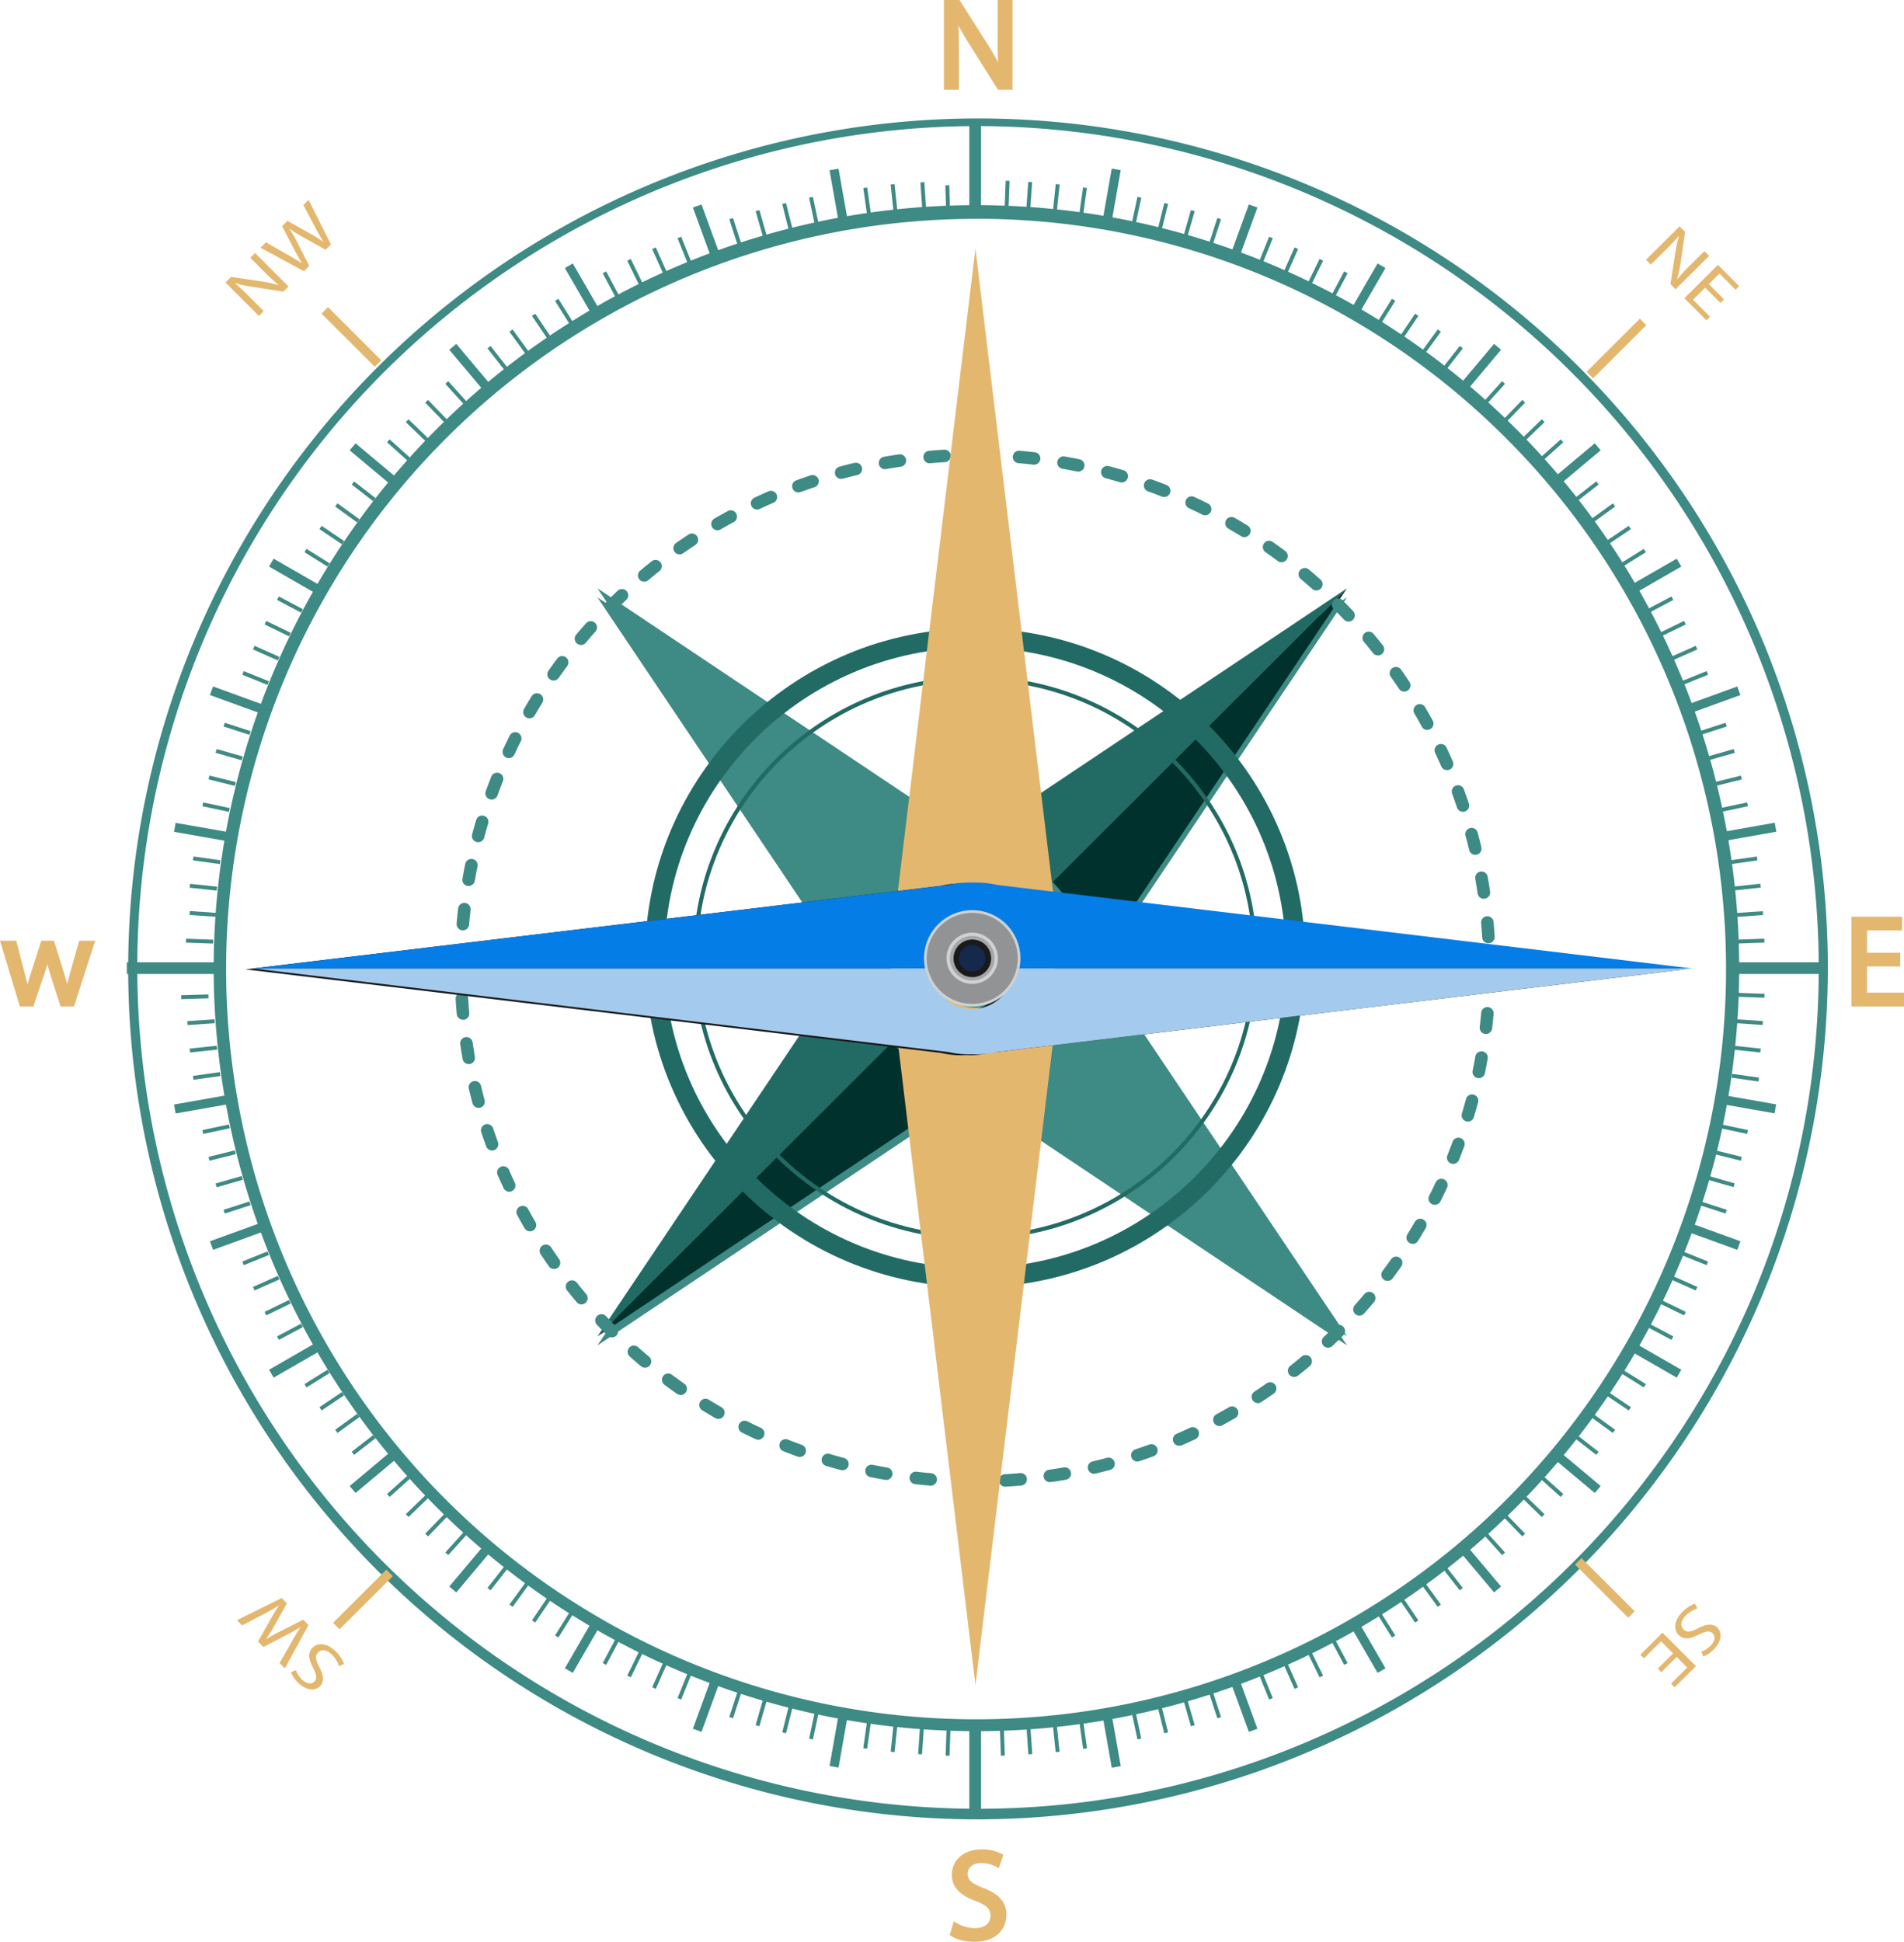 <svg xmlns="http://www.w3.org/2000/svg" viewBox="0 0 833.74 850">
  <g data-name="Layer 2">
    <path fill="#3e8a84" d="m479.86 425.21 109.97-163.73-164.11 109.71-164.11-109.71 109.97 163.73-109.97 163.72 164.11-109.71 164.11 109.71-109.97-163.72z"/>
    <path fill="#3e8a84" d="m393.3 453.59 196.53 131.38-328.22-327.45L393.3 453.59zM261.61 257.52l328.22 327.45L458.14 388.9 261.61 257.52z"/>
    <path fill="#226b65" d="M393.3 388.9 261.61 584.97l328.22-327.45L393.3 388.9z"/>
    <path fill="#00312d" d="M589.83 257.52 261.61 584.97l196.53-131.38 131.69-196.07z"/>
    <path d="M475.51 421.25a49.79 49.79 0 1 1-49.79-49.67 49.72 49.72 0 0 1 49.79 49.67Z" fill="#3e8a84"/>
    <path d="M427 542.51c-68.1 0-123.51-55.28-123.51-123.23S358.91 296.05 427 296.05s123.52 55.28 123.52 123.23S495.12 542.51 427 542.51Zm0-244.66c-67.11 0-121.72 54.47-121.72 121.43S359.9 540.72 427 540.72s121.72-54.48 121.72-121.44S494.13 297.85 427 297.85Z" fill="#226b65"/>
    <path d="M427 563.48c-79.7 0-144.54-64.69-144.54-144.2s64.85-144.2 144.54-144.2 144.54 64.69 144.54 144.2-64.83 144.2-144.54 144.2Zm0-280c-75 0-136.09 60.91-136.09 135.77S352 555.05 427 555.05s136.1-60.9 136.1-135.77S502.05 283.51 427 283.51Z" fill="#226b65"/>
    <path d="M427 757.8a334 334 0 1 1 236.74-570.18A334 334 0 0 1 427 757.8Zm0-662a328.4 328.4 0 1 0 232.5 96.05A327 327 0 0 0 427 95.78Z" fill="#3e8a84"/>
    <path fill="#3e8a84" d="M424.45 53.19h5.13v39.6h-5.13zM424.45 754.8h5.13v39.6h-5.13zM363.248 74.53l3.94-.695 4.18 23.663-3.939.696zM482.65 750.13l3.938-.697 4.181 23.664-3.939.696z"/>
    <path fill="#3e8a84" d="m311.66 113.43-8.24-22.57 3.76-1.37 8.24 22.58-3.76 1.36zM546.85 758.1l-8.24-22.57 3.76-1.37 8.24 22.58-3.76 1.36zM259.39 138.13l-12.04-20.8 3.46-2 12.04 20.81-3.46 1.99zM603.22 732.26l-12.04-20.8 3.46-2 12.04 20.81-3.46 1.99zM212.22 171.51l-15.48-18.4 3.06-2.57 15.48 18.41-3.06 2.56zM654.23 697.05l-15.48-18.4 3.07-2.57 15.47 18.41-3.06 2.56z"/>
    <path fill="#3e8a84" d="m171.57 212.56-18.45-15.44 2.57-3.06 18.45 15.44-2.57 3.06z"/>
    <path fill="#3e8a84" d="m698.34 653.54-18.45-15.45 2.57-3.05 18.45 15.44-2.57 3.06z"/>
    <path fill="#3e8a84" d="m138.68 260.02-20.86-12.01 2-3.46 20.86 12.01-2 3.46z"/>
    <path fill="#3e8a84" d="m734.21 603.04-20.86-12.01 2-3.46 20.86 12.02-2 3.45zM114.56 312.46l-22.64-8.22 1.37-3.75 22.63 8.22-1.36 3.75zM760.74 547.1l-22.63-8.22 1.37-3.75 22.63 8.22-1.37 3.75zM76.214 364.12l.69-3.93 23.717 4.17-.691 3.93zM753.362 483.183l.69-3.93 23.717 4.169-.691 3.93zM55.54 421.23h39.69v5.12H55.54zM758.81 421.23h39.69v5.12h-39.69zM76.218 483.48l23.713-4.19.694 3.93-23.713 4.19zM753.42 364.328l23.714-4.19.694 3.93-23.713 4.19zM93.3 547.1l-1.37-3.75 22.63-8.22 1.36 3.75-22.62 8.22zM739.48 312.46l-1.37-3.75 22.63-8.22 1.37 3.75-22.63 8.22zM119.83 603.04l-2-3.46 20.85-12.01 2 3.46-20.85 12.01zM715.35 260.02l-2-3.46 20.86-12.01 2 3.45-20.86 12.02zM155.69 653.53l-2.57-3.05 18.45-15.45 2.57 3.06-18.45 15.44zM682.47 212.55l-2.58-3.05 18.45-15.45 2.57 3.06-18.44 15.44zM199.8 697.05l-3.06-2.57 15.48-18.4 3.06 2.56-15.48 18.41z"/>
    <path fill="#3e8a84" d="m641.82 171.51-3.07-2.57 15.48-18.4 3.07 2.56-15.48 18.41zM250.82 732.26l-3.47-2 12.04-20.81 3.47 2-12.04 20.81z"/>
    <path fill="#3e8a84" d="m594.64 138.13-3.46-2 12.04-20.8 3.46 1.99-12.04 20.81zM307.18 758.1l-3.76-1.37 8.24-22.58 3.76 1.37-8.24 22.58zM542.37 113.43l-3.75-1.37 8.23-22.57 3.76 1.36-8.24 22.58zM363.253 773.047l4.16-23.667 3.94.692-4.16 23.668zM482.65 97.458l4.16-23.667 3.94.693-4.16 23.667zM413.961 81.141l1.71-.051.356 11.87-1.71.051zM437.87 756.681l1.71-.06.416 11.863-1.71.06zM403.036 79.858l1.71-.12.831 11.87-1.71.12zM449.49 756.11l1.706-.12.83 11.841-1.706.12zM390.011 80.787l1.701-.18 1.243 11.805-1.7.18zM461.036 755.171l1.7-.179 1.243 11.805-1.7.179zM378.038 82.316l1.694-.238 1.654 11.754-1.694.238zM472.64 753.764l1.693-.238 1.657 11.764-1.693.238zM356.76 98.16l-2.47-11.62 1.67-.35 2.47 11.61-1.67.36zM495.599 749.773l1.672-.356 2.474 11.61-1.672.356zM345.41 100.8l-2.88-11.52 1.66-.41 2.88 11.52-1.66.41zM509.83 758.72l-2.88-11.52 1.67-.41 2.88 11.52-1.67.41zM334.16 103.84l-3.28-11.41 1.65-.47 3.28 11.41-1.65.47zM521.5 755.64l-3.28-11.42 1.64-.47 3.29 11.42-1.65.47zM323.02 107.27l-3.67-11.29 1.63-.53 3.67 11.29-1.63.53zM533.05 752.14l-3.68-11.29 1.63-.53 3.68 11.3-1.63.52zM301.15 115.28l-4.46-11.01 1.59-.64 4.45 11.01-1.58.64zM555.75 743.97l-4.46-11.01 1.59-.64 4.46 11.01-1.59.64zM290.43 119.85 285.59 109l1.57-.69 4.84 10.84-1.57.7zM566.87 739.29l-4.84-10.85 1.57-.69 4.84 10.84-1.57.7zM279.88 124.79l-5.21-10.67 1.53-.75 5.22 10.67-1.54.75zM577.83 734.23l-5.22-10.68 1.53-.75 5.22 10.68-1.53.75zM269.51 130.09l-5.58-10.48 1.51-.8 5.58 10.48-1.51.8zM588.59 728.78 583 718.3l1.52-.8 5.58 10.48-1.51.8zM249.36 141.77l-6.31-10.07 1.45-.91 6.31 10.07-1.45.91zM609.52 716.8l-6.3-10.07 1.45-.91 6.31 10.07-1.46.91zM239.6 148.13l-6.65-9.85 1.42-.95 6.65 9.84-1.42.96zM619.66 710.26l-6.65-9.84 1.42-.95 6.65 9.84-1.42.95zM230.07 154.82l-6.99-9.6 1.38-1.01 7 9.61-1.39 1zM629.57 703.38l-7-9.6 1.38-1.01 7 9.61-1.38 1zM220.78 161.84l-7.32-9.35 1.35-1.05 7.32 9.35-1.35 1.05zM639.22 696.16l-7.32-9.36 1.35-1.05 7.32 9.36-1.35 1.05zM202.97 176.83l-7.96-8.82 1.27-1.15 7.96 8.83-1.27 1.14zM657.75 680.73l-7.96-8.83 1.27-1.14 7.96 8.83-1.27 1.14zM194.47 184.78l-8.27-8.54 1.23-1.18 8.27 8.54-1.23 1.18zM666.6 672.54l-8.27-8.54 1.23-1.19 8.27 8.54-1.23 1.19zM186.25 193.03l-8.56-8.25 1.19-1.23 8.56 8.25-1.19 1.23z"/>
    <path fill="#3e8a84" d="m675.15 664.05-8.56-8.25 1.19-1.23 8.56 8.25-1.19 1.23zM178.32 201.55l-8.84-7.95 1.15-1.26 8.84 7.94-1.15 1.27zM683.4 655.26l-8.84-7.94 1.15-1.28 8.84 7.95-1.15 1.27zM163.39 219.4l-9.38-7.31 1.05-1.35 9.38 7.31-1.05 1.35zM698.97 636.85l-9.38-7.31 1.05-1.34 9.38 7.31-1.05 1.34zM156.4 228.7l-9.63-6.98 1.01-1.38 9.62 6.98-1 1.38zM706.25 627.25l-9.62-6.98 1-1.38 9.63 6.98-1.01 1.38zM149.74 238.24l-9.87-6.64.96-1.41 9.86 6.64-.95 1.41z"/>
    <path fill="#3e8a84" d="m713.2 617.41-9.87-6.64.96-1.42 9.87 6.64-.96 1.42zM143.41 248.01l-10.08-6.29.9-1.45 10.09 6.29-.91 1.45zM719.8 607.33l-10.09-6.3.91-1.44 10.09 6.29-.91 1.45zM131.82 268.17l-10.51-5.57.8-1.51 10.51 5.57-.8 1.51zM731.92 586.5l-10.51-5.57.81-1.51 10.5 5.57-.8 1.51zM126.55 278.55l-10.69-5.21.75-1.53 10.69 5.2-.75 1.54zM737.43 575.79l-10.7-5.21.75-1.53 10.7 5.2-.75 1.54zM121.65 289.1l-10.87-4.84.7-1.56 10.87 4.84-.7 1.56zM742.55 564.89l-10.87-4.83.7-1.56 10.87 4.83-.7 1.56zM117.13 299.81l-11.03-4.45.64-1.58 11.03 4.45-.64 1.58zM747.29 553.82l-11.03-4.45.64-1.59 11.04 4.45-.65 1.59zM109.21 321.68l-11.31-3.67.53-1.63 11.31 3.67-.53 1.63zM755.61 531.21l-11.32-3.67.53-1.62 11.32 3.66-.53 1.63zM105.83 332.8l-11.43-3.27.47-1.64 11.44 3.27-.48 1.64zM747.686 516.378l.47-1.644 11.442 3.274-.47 1.644zM91.306 341.146l.413-1.66 11.548 2.874-.413 1.659zM762.32 508.08l-11.55-2.87.41-1.66 11.55 2.87-.41 1.66zM88.62 352.916l.355-1.672 11.64 2.472-.355 1.673zM765.06 496.35l-11.64-2.47.35-1.67 11.65 2.47-.36 1.67zM84.475 376.606l.238-1.694 11.784 1.652-.237 1.694zM758.226 471.741l.24-1.693 11.78 1.666-.239 1.693zM83.045 388.586l.178-1.7 11.835 1.243-.179 1.7zM758.98 459.467l.179-1.701 11.835 1.244-.179 1.7zM83.011 400.504l.12-1.71 11.9.833-.12 1.71zM759.974 447.858l.118-1.706 11.872.826-.119 1.706zM81.415 412.624l.06-1.71 11.893.418-.06 1.709zM760.714 436.312l.06-1.709 11.892.415-.06 1.71zM79.343 435.647l11.9-.358.051 1.71-11.9.357zM760.664 411.312l11.893-.415.06 1.709-11.893.415zM82.043 447.007l11.87-.83.12 1.706-11.871.83zM760.032 399.678l11.87-.83.12 1.705-11.871.83zM83.067 459l11.834-1.246.18 1.7-11.835 1.246zM758.99 388.092l11.834-1.253.18 1.701-11.834 1.252zM84.485 470.966l11.784-1.66.238 1.693-11.783 1.66zM757.526 376.597l11.784-1.66.238 1.693-11.784 1.66zM88.97 496.35l-.35-1.67 11.64-2.47.35 1.67-11.64 2.47zM753.78 355.38l-.36-1.68 11.64-2.46.36 1.67-11.64 2.47zM91.303 506.425l11.545-2.885.414 1.66-11.545 2.884zM751.18 344.04l-.41-1.66 11.55-2.87.41 1.66-11.55 2.87zM94.87 519.7l-.47-1.64 11.44-3.27.47 1.64-11.44 3.27zM748.2 332.8l-.47-1.64 11.44-3.27.47 1.64-11.44 3.27zM98.43 531.21l-.53-1.63 11.32-3.66.52 1.62-11.31 3.67zM744.82 321.67l-.53-1.62 11.32-3.67.52 1.63-11.31 3.66zM106.74 553.81l-.64-1.58 11.03-4.45.64 1.59-11.03 4.44zM736.9 299.81l-.64-1.59 11.04-4.45.64 1.59-11.04 4.45zM111.48 564.88l-.7-1.55 10.88-4.83.69 1.55-10.87 4.83zM732.38 289.09l-.7-1.56 10.87-4.83.7 1.56-10.87 4.83zM116.61 575.78l-.75-1.53 10.69-5.2.75 1.53-10.69 5.2zM727.48 278.54l-.75-1.53 10.7-5.21.75 1.54-10.7 5.2zM122.12 586.5l-.81-1.51 10.51-5.57.8 1.51-10.5 5.57zM722.22 268.17l-.81-1.51 10.51-5.57.8 1.51-10.5 5.57zM134.23 607.32l-.9-1.45 10.09-6.29.91 1.45-10.1 6.29zM710.62 248l-.91-1.44 10.09-6.3.91 1.45-10.09 6.29zM140.83 617.4l-.95-1.41 9.86-6.64.96 1.42-9.87 6.63zM704.29 238.24l-.96-1.42 9.87-6.64.96 1.42-9.87 6.64zM147.78 627.25l-1.01-1.38 9.63-6.98 1.01 1.38-9.63 6.98zM697.63 228.7l-1-1.38 9.63-6.98 1 1.38-9.63 6.98zM155.07 636.85l-1.06-1.35 9.38-7.31 1.05 1.35-9.37 7.31zM690.64 219.39l-1.05-1.34 9.38-7.31 1.05 1.35-9.38 7.3zM170.63 655.26l-1.15-1.27 8.84-7.95 1.15 1.27-8.84 7.95zM675.71 201.54l-1.15-1.26 8.85-7.95 1.14 1.27-8.84 7.94zM178.88 664.04l-1.19-1.23 8.56-8.24 1.19 1.22-8.56 8.25zM667.78 193.02l-1.19-1.23 8.57-8.25 1.19 1.23-8.57 8.25zM187.44 672.53l-1.24-1.18 8.27-8.54 1.23 1.18-8.26 8.54zM659.56 184.78l-1.23-1.19 8.27-8.54 1.23 1.19-8.27 8.54zM196.28 680.72l-1.27-1.14 7.96-8.82 1.28 1.14-7.97 8.82zM651.06 176.83l-1.27-1.15 7.96-8.82 1.27 1.15-7.96 8.82zM214.81 696.15l-1.35-1.05 7.33-9.35 1.35 1.05-7.33 9.35zM633.25 161.83l-1.35-1.05 7.33-9.35 1.34 1.05-7.32 9.35zM224.47 703.38l-1.39-1.01 7-9.6 1.38 1-6.99 9.61zM623.95 154.82l-1.38-1.01 7-9.6 1.38 1-7 9.61zM234.37 710.26l-1.42-.96 6.65-9.84 1.42.96-6.65 9.84zM614.43 148.12l-1.42-.95 6.65-9.85 1.42.96-6.65 9.84zM244.51 716.79l-1.45-.9 6.3-10.07 1.45.91-6.3 10.06zM604.67 141.76l-1.45-.9 6.3-10.07 1.46.91-6.31 10.06zM265.44 728.78l-1.51-.8 5.58-10.49 1.52.8-5.59 10.49zM584.52 130.09l-1.51-.8 5.58-10.49 1.52.8-5.59 10.49zM276.21 734.22l-1.54-.75 5.22-10.67 1.54.75-5.22 10.67zM574.14 124.79l-1.53-.75 5.22-10.68 1.54.75-5.23 10.68zM287.16 739.28l-1.57-.69 4.85-10.85 1.56.7-4.84 10.84zM563.6 119.84l-1.56-.69 4.84-10.85 1.56.7-4.84 10.84zM298.28 743.96l-1.59-.64 4.46-11.01 1.59.64-4.46 11.01zM552.88 115.27l-1.59-.64 4.46-11 1.59.64-4.46 11zM320.98 752.14l-1.63-.53 3.68-11.29 1.63.53-3.68 11.29zM531 107.26l-1.62-.52 3.67-11.3 1.63.53-3.68 11.29zM332.53 755.63l-1.65-.47 3.29-11.41 1.64.47-3.28 11.41zM519.87 103.84l-1.65-.47 3.28-11.42 1.65.47-3.28 11.42zM344.2 758.72l-1.66-.42 2.87-11.52 1.66.42-2.87 11.52zM508.62 100.8l-1.66-.41 2.88-11.53 1.66.42-2.88 11.52zM354.307 761.078l2.466-11.611 1.673.355-2.466 11.611zM497.27 98.15l-1.68-.35 2.48-11.61 1.68.36-2.48 11.6z"/>
    <path fill="#3e8a84" d="m378.024 765.224 1.65-11.765 1.693.237-1.65 11.765zM472.598 93.811l1.65-11.765 1.693.238-1.65 11.765zM390.022 766.777l1.237-11.805 1.7.178-1.236 11.805zM461.063 92.43l1.237-11.816 1.7.178-1.237 11.815zM402.036 767.828l.824-11.842 1.706.12-.824 11.84zM449.437 91.444l.824-11.842 1.706.119-.824 11.841zM414.08 768.499l.413-11.863 1.709.06-.412 11.862zM439.908 90.994l.474-11.87 1.71.069-.474 11.87z"/>
    <path d="M427 796.4a372.28 372.28 0 1 1 344.14-517.64A372.87 372.87 0 0 1 427 796.4Zm0-741.21a368.29 368.29 0 1 0 340.46 512.09A368.85 368.85 0 0 0 427 55.19Z" fill="#3e8a84"/>
    <path d="M427.16 651.15H427c-2.16 0-4.34 0-6.48-.09a2.73 2.73 0 1 1 .15-5.46c2.09.06 4.22.09 6.33.09h.14a2.73 2.73 0 1 1 0 5.46Zm13.09-.38a2.73 2.73 0 0 1-.16-5.46c2.14-.13 4.31-.28 6.45-.47a2.74 2.74 0 1 1 .48 5.45c-2.19.19-4.42.35-6.61.47Zm-32.71-.45h-.23c-2.2-.19-4.42-.41-6.6-.66a2.73 2.73 0 0 1 .63-5.43c2.12.25 4.29.46 6.43.65a2.73 2.73 0 0 1-.23 5.45Zm52.24-1.53a2.73 2.73 0 0 1-.39-5.44c2.12-.3 4.26-.65 6.38-1a2.73 2.73 0 1 1 1 5.38c-2.17.38-4.37.73-6.54 1Zm-71.71-1a2.56 2.56 0 0 1-.47 0c-2.17-.38-4.36-.79-6.51-1.23a2.73 2.73 0 1 1 1.09-5.35c2.1.42 4.24.83 6.36 1.2a2.73 2.73 0 0 1-.47 5.42Zm91-2.68a2.73 2.73 0 0 1-.63-5.39c2.09-.5 4.2-1 6.27-1.58a2.73 2.73 0 0 1 1.42 5.28c-2.12.56-4.28 1.11-6.43 1.61a2.72 2.72 0 0 1-.63.09Zm-110.18-1.53a2.94 2.94 0 0 1-.71-.09c-2.11-.56-4.25-1.17-6.37-1.8a2.73 2.73 0 1 1 1.56-5.23c2.07.61 4.16 1.2 6.23 1.75a2.73 2.73 0 0 1-.71 5.37ZM498 639.77a2.73 2.73 0 0 1-.86-5.32c2-.68 4.09-1.39 6.11-2.13a2.73 2.73 0 1 1 1.87 5.14c-2.06.75-4.17 1.48-6.26 2.17a2.54 2.54 0 0 1-.86.14Zm-147.8-2a2.81 2.81 0 0 1-.94-.16c-2.08-.76-4.17-1.55-6.21-2.36a2.73 2.73 0 1 1 2-5.08c2 .79 4 1.57 6.06 2.3a2.73 2.73 0 0 1-.93 5.3Zm166.13-4.92a2.73 2.73 0 0 1-1.09-5.24c2-.85 3.95-1.74 5.88-2.64a2.73 2.73 0 1 1 2.32 5c-2 .93-4 1.84-6 2.71a2.83 2.83 0 0 1-1.15.12ZM332 630.21a2.77 2.77 0 0 1-1.15-.25c-2-.93-4-1.9-6-2.89a2.73 2.73 0 1 1 2.46-4.88c1.92 1 3.88 1.91 5.83 2.82a2.72 2.72 0 0 1-1.16 5.2Zm201.95-6a2.73 2.73 0 0 1-1.3-5.13c1.88-1 3.78-2.08 5.63-3.15a2.74 2.74 0 0 1 2.75 4.73c-1.9 1.1-3.85 2.18-5.78 3.22a2.65 2.65 0 0 1-1.33.38Zm-219.39-3.11a2.71 2.71 0 0 1-1.37-.37c-1.91-1.1-3.83-2.24-5.7-3.39a2.73 2.73 0 1 1 2.88-4.65c1.82 1.12 3.7 2.24 5.56 3.31a2.73 2.73 0 0 1-1.37 5.1Zm236.22-6.93a2.73 2.73 0 0 1-1.5-5c1.78-1.17 3.58-2.39 5.34-3.62a2.73 2.73 0 1 1 3.14 4.47c-1.8 1.27-3.64 2.52-5.47 3.72a2.8 2.8 0 0 1-1.54.48ZM298 610.61a2.66 2.66 0 0 1-1.56-.5 209.8 209.8 0 0 1-5.38-3.87 2.74 2.74 0 1 1 3.27-4.39c1.72 1.28 3.49 2.56 5.25 3.79a2.73 2.73 0 0 1-1.58 5Zm268.7-7.86a2.73 2.73 0 0 1-1.7-4.88c1.69-1.33 3.37-2.7 5-4.07a2.73 2.73 0 1 1 3.52 4.18c-1.68 1.41-3.4 2.81-5.13 4.18a2.76 2.76 0 0 1-1.74.59Zm-284.28-4.08a2.73 2.73 0 0 1-1.76-.64c-1.69-1.41-3.38-2.87-5-4.32a2.74 2.74 0 0 1 3.64-4.09c1.61 1.43 3.25 2.85 4.9 4.22a2.73 2.73 0 0 1-1.76 4.83Zm299.13-8.73a2.73 2.73 0 0 1-1.88-4.72c1.56-1.47 3.12-3 4.64-4.5a2.73 2.73 0 0 1 3.87 3.86c-1.56 1.56-3.16 3.11-4.75 4.61a2.74 2.74 0 0 1-1.93.75Zm-313.61-4.51a2.72 2.72 0 0 1-1.94-.8c-1.56-1.55-3.11-3.14-4.62-4.73a2.74 2.74 0 1 1 4-3.76c1.47 1.56 3 3.11 4.51 4.63a2.72 2.72 0 0 1 0 3.86 2.68 2.68 0 0 1-2 .8Zm327.29-9.54a2.74 2.74 0 0 1-2-4.55 197.6 197.6 0 0 0 4.23-4.89 2.74 2.74 0 0 1 4.2 3.52c-1.42 1.68-2.88 3.37-4.34 5a2.72 2.72 0 0 1-2.14.92ZM254.61 571a2.72 2.72 0 0 1-2.09-1c-1.42-1.68-2.83-3.4-4.19-5.12a2.73 2.73 0 1 1 4.29-3.39c1.33 1.67 2.71 3.35 4.09 5a2.74 2.74 0 0 1-2.1 4.49Zm353-10.3a2.73 2.73 0 0 1-2.19-4.37c1.29-1.72 2.56-3.48 3.8-5.23a2.74 2.74 0 0 1 4.48 3.14c-1.26 1.79-2.57 3.6-3.89 5.36a2.74 2.74 0 0 1-2.21 1.1Zm-365-5.22a2.74 2.74 0 0 1-2.25-1.16c-1.26-1.8-2.51-3.63-3.72-5.46a2.74 2.74 0 0 1 4.57-3c1.18 1.78 2.4 3.58 3.63 5.33a2.73 2.73 0 0 1-.66 3.81 2.77 2.77 0 0 1-1.53.48Zm376-11a2.78 2.78 0 0 1-1.44-.41 2.72 2.72 0 0 1-.89-3.76c1.13-1.83 2.25-3.69 3.33-5.55a2.74 2.74 0 0 1 4.74 2.74c-1.11 1.9-2.25 3.81-3.41 5.68a2.74 2.74 0 0 1-2.28 1.31ZM232.08 539a2.73 2.73 0 0 1-2.37-1.36c-1.1-1.9-2.19-3.83-3.23-5.76a2.73 2.73 0 0 1 4.81-2.6c1 1.88 2.08 3.77 3.16 5.62a2.74 2.74 0 0 1-2.37 4.1Zm396.18-11.62a2.69 2.69 0 0 1-1.23-.3 2.72 2.72 0 0 1-1.22-3.66c1-1.91 1.92-3.87 2.83-5.82a2.74 2.74 0 0 1 5 2.31c-.93 2-1.91 4-2.9 6a2.72 2.72 0 0 1-2.48 1.46ZM223 521.66a2.72 2.72 0 0 1-2.48-1.58c-.93-2-1.85-4-2.72-6a2.74 2.74 0 0 1 5-2.17c.85 2 1.74 3.94 2.65 5.87a2.73 2.73 0 0 1-1.32 3.63 2.68 2.68 0 0 1-1.13.25Zm413.32-12.19a2.75 2.75 0 0 1-1-.2 2.72 2.72 0 0 1-1.53-3.55c.79-2 1.57-4 2.3-6a2.74 2.74 0 0 1 5.15 1.86c-.75 2.07-1.55 4.16-2.36 6.2a2.76 2.76 0 0 1-2.56 1.69Zm-420.85-5.86a2.75 2.75 0 0 1-2.57-1.8c-.75-2.06-1.49-4.16-2.18-6.24a2.74 2.74 0 0 1 5.2-1.72c.67 2 1.39 4.07 2.13 6.09a2.74 2.74 0 0 1-1.64 3.5 2.56 2.56 0 0 1-.94.17Zm427.3-12.67a3 3 0 0 1-.78-.11 2.74 2.74 0 0 1-1.84-3.4c.61-2.05 1.2-4.14 1.76-6.21a2.74 2.74 0 1 1 5.29 1.41c-.57 2.12-1.18 4.27-1.8 6.36a2.74 2.74 0 0 1-2.63 1.95Zm-433.22-6a2.73 2.73 0 0 1-2.64-2c-.57-2.12-1.12-4.28-1.63-6.41a2.74 2.74 0 0 1 5.33-1.27c.5 2.09 1 4.19 1.59 6.26a2.74 2.74 0 0 1-1.94 3.35 2.88 2.88 0 0 1-.71.06Zm438-13a3.53 3.53 0 0 1-.56-.05 2.74 2.74 0 0 1-2.13-3.23c.43-2.1.84-4.23 1.21-6.34a2.74 2.74 0 0 1 5.39.94c-.38 2.17-.79 4.35-1.24 6.5a2.72 2.72 0 0 1-2.65 2.18Zm-442.28-6.13a2.75 2.75 0 0 1-2.69-2.26c-.38-2.15-.73-4.35-1.06-6.53a2.74 2.74 0 0 1 5.42-.79c.32 2.13.66 4.27 1 6.37a2.72 2.72 0 0 1-2.22 3.16 2.61 2.61 0 0 1-.43.05Zm445.4-13.21h-.32a2.73 2.73 0 0 1-2.4-3c.24-2.12.46-4.28.65-6.42a2.74 2.74 0 0 1 5.45.47c-.19 2.19-.41 4.4-.66 6.58a2.75 2.75 0 0 1-2.72 2.37Zm-447.94-6.22a2.73 2.73 0 0 1-2.72-2.49c-.19-2.18-.36-4.4-.49-6.59a2.74 2.74 0 0 1 5.48-.3c.13 2.14.29 4.3.47 6.43a2.72 2.72 0 0 1-2.49 3Zm449.34-13.32H652a2.73 2.73 0 0 1-2.65-2.81c.06-2.14.09-4.31.09-6.45v-.55a2.74 2.74 0 0 1 5.47 0v.56c0 2.2 0 4.42-.09 6.62a2.73 2.73 0 0 1-2.75 2.63Zm-450.2-6.25a2.74 2.74 0 0 1-2.74-2.73v-.27c0-2.11 0-4.23.09-6.34a2.74 2.74 0 0 1 5.47.15c-.06 2.05-.08 4.13-.08 6.18v.28a2.74 2.74 0 0 1-2.74 2.73Zm449.89-13.9a2.73 2.73 0 0 1-2.73-2.57c-.13-2.14-.29-4.31-.48-6.43a2.74 2.74 0 0 1 5.45-.49c.2 2.18.36 4.4.49 6.6a2.74 2.74 0 0 1-2.57 2.89Zm-449.07-5.67h-.24a2.74 2.74 0 0 1-2.49-3c.18-2.18.4-4.39.65-6.57a2.74 2.74 0 0 1 5.45.62c-.25 2.13-.46 4.29-.65 6.42a2.73 2.73 0 0 1-2.72 2.53Zm447.05-13.81a2.74 2.74 0 0 1-2.71-2.34c-.31-2.11-.66-4.26-1-6.36a2.74 2.74 0 0 1 5.39-1c.39 2.16.75 4.35 1.07 6.53a2.73 2.73 0 0 1-2.31 3.1Zm-444.54-5.62a2.56 2.56 0 0 1-.47 0 2.73 2.73 0 0 1-2.23-3.16c.38-2.16.79-4.34 1.23-6.5a2.74 2.74 0 0 1 5.37 1.09c-.43 2.11-.84 4.24-1.2 6.35a2.74 2.74 0 0 1-2.7 2.22ZM646 374.19a2.73 2.73 0 0 1-2.66-2.1c-.5-2.07-1-4.17-1.59-6.25a2.73 2.73 0 1 1 5.28-1.42c.58 2.12 1.13 4.28 1.63 6.41a2.72 2.72 0 0 1-2 3.29 2.85 2.85 0 0 1-.66.07Zm-436.61-5.52a2.94 2.94 0 0 1-.71-.09 2.73 2.73 0 0 1-1.94-3.34c.56-2.12 1.17-4.26 1.8-6.37a2.74 2.74 0 0 1 5.25 1.56c-.62 2.06-1.21 4.15-1.76 6.21a2.72 2.72 0 0 1-2.62 2.03Zm431.22-13.32a2.73 2.73 0 0 1-2.6-1.86c-.68-2-1.4-4.08-2.14-6.09a2.74 2.74 0 0 1 5.15-1.88c.75 2.06 1.49 4.16 2.19 6.24a2.72 2.72 0 0 1-1.73 3.45 2.64 2.64 0 0 1-.85.14ZM215.28 350a2.76 2.76 0 0 1-.93-.16 2.73 2.73 0 0 1-1.64-3.5c.75-2.07 1.54-4.15 2.35-6.2a2.74 2.74 0 1 1 5.09 2c-.79 2-1.56 4-2.3 6.05a2.73 2.73 0 0 1-2.57 1.81Zm418.33-12.9a2.72 2.72 0 0 1-2.51-1.64c-.86-2-1.75-3.93-2.66-5.86a2.74 2.74 0 1 1 5-2.32c.93 2 1.84 4 2.72 6a2.73 2.73 0 0 1-1.42 3.6 2.83 2.83 0 0 1-1.13.2Zm-410.82-5.24a2.75 2.75 0 0 1-2.48-3.89c.94-2 1.91-4 2.89-6a2.74 2.74 0 0 1 4.9 2.45c-1 1.9-1.91 3.86-2.82 5.82a2.76 2.76 0 0 1-2.49 1.6ZM625 319.51a2.75 2.75 0 0 1-2.41-1.43c-1-1.88-2.09-3.77-3.16-5.61a2.74 2.74 0 1 1 4.73-2.75c1.1 1.89 2.19 3.83 3.24 5.75a2.73 2.73 0 0 1-2.4 4Zm-393.16-5.08a2.74 2.74 0 0 1-2.36-4.1c1.1-1.91 2.24-3.82 3.4-5.69a2.74 2.74 0 0 1 4.66 2.87c-1.13 1.82-2.24 3.69-3.32 5.55a2.74 2.74 0 0 1-2.36 1.37Zm383.06-11.69a2.74 2.74 0 0 1-2.29-1.23c-1.18-1.78-2.41-3.58-3.64-5.32a2.74 2.74 0 0 1 4.48-3.15c1.26 1.79 2.52 3.63 3.73 5.46a2.74 2.74 0 0 1-2.28 4.24Zm-372.5-4.85a2.66 2.66 0 0 1-1.56-.5 2.73 2.73 0 0 1-.68-3.8c1.26-1.79 2.57-3.6 3.88-5.37a2.74 2.74 0 0 1 4.4 3.26c-1.29 1.73-2.56 3.49-3.79 5.24a2.73 2.73 0 0 1-2.23 1.17Zm361-11a2.76 2.76 0 0 1-2.15-1c-1.33-1.67-2.7-3.35-4.09-5a2.74 2.74 0 0 1 4.19-3.52c1.42 1.68 2.83 3.4 4.19 5.11a2.74 2.74 0 0 1-2.14 4.44Zm-349-4.57a2.74 2.74 0 0 1-2.1-4.49c1.42-1.68 2.88-3.37 4.33-5a2.73 2.73 0 0 1 4.1 3.62 217.8 217.8 0 0 0-4.23 4.89 2.72 2.72 0 0 1-2.12.99Zm336.14-10.22a2.73 2.73 0 0 1-2-.86c-1.48-1.56-3-3.11-4.51-4.62a2.73 2.73 0 1 1 3.86-3.87c1.56 1.55 3.11 3.14 4.63 4.74a2.74 2.74 0 0 1-2 4.61Zm-322.88-4.24a2.74 2.74 0 0 1-1.94-4.66c1.55-1.55 3.15-3.1 4.75-4.61a2.73 2.73 0 1 1 3.76 4c-1.56 1.47-3.12 3-4.63 4.5a2.77 2.77 0 0 1-1.96.78Zm308.77-9.39a2.74 2.74 0 0 1-1.82-.69c-1.61-1.43-3.25-2.84-4.9-4.22a2.74 2.74 0 1 1 3.52-4.19c1.68 1.41 3.37 2.86 5 4.32a2.73 2.73 0 0 1-1.82 4.78Zm-294.33-3.85a2.73 2.73 0 0 1-1.77-4.82c1.68-1.41 3.4-2.82 5.13-4.19a2.74 2.74 0 0 1 3.41 4.28c-1.69 1.34-3.37 2.71-5 4.09a2.73 2.73 0 0 1-1.77.64Zm279.06-8.51a2.76 2.76 0 0 1-1.63-.53 218.16 218.16 0 0 0-5.25-3.78 2.74 2.74 0 1 1 3.14-4.48c1.8 1.26 3.62 2.56 5.38 3.87a2.73 2.73 0 0 1-1.64 4.92Zm-263.51-3.44a2.73 2.73 0 0 1-1.58-5c1.8-1.26 3.64-2.51 5.47-3.72a2.73 2.73 0 0 1 3 4.56c-1.79 1.18-3.59 2.4-5.34 3.63a2.71 2.71 0 0 1-1.55.53Zm247.24-7.55a2.68 2.68 0 0 1-1.43-.41c-1.84-1.13-3.71-2.24-5.57-3.31a2.73 2.73 0 1 1 2.74-4.73 208.3 208.3 0 0 1 5.7 3.39 2.73 2.73 0 0 1 .9 3.76 2.77 2.77 0 0 1-2.34 1.3Zm-230.72-3a2.74 2.74 0 0 1-1.38-5.1c1.9-1.1 3.84-2.18 5.77-3.23a2.74 2.74 0 1 1 2.61 4.81c-1.88 1-3.77 2.07-5.63 3.15a2.71 2.71 0 0 1-1.37.37Zm213.54-6.55a2.67 2.67 0 0 1-1.22-.29c-1.92-1-3.89-1.9-5.84-2.81a2.73 2.73 0 1 1 2.31-4.95c2 .92 4 1.89 6 2.88a2.73 2.73 0 0 1-1.23 5.17Zm-196.17-2.52a2.73 2.73 0 0 1-1.16-5.21c2-.93 4-1.84 6-2.71a2.73 2.73 0 1 1 2.18 5c-2 .85-3.94 1.74-5.88 2.65a2.83 2.83 0 0 1-1.14.27Zm178.22-5.49a2.74 2.74 0 0 1-1-.19c-2-.79-4-1.56-6.07-2.29a2.73 2.73 0 1 1 1.87-5.14c2.07.75 4.17 1.54 6.22 2.35a2.73 2.73 0 0 1-1 5.27Zm-160.14-2a2.73 2.73 0 0 1-.94-5.3c2.06-.75 4.17-1.48 6.26-2.18a2.73 2.73 0 1 1 1.73 5.18c-2 .68-4.09 1.4-6.1 2.13a2.65 2.65 0 0 1-.95.14Zm141.56-4.37a3 3 0 0 1-.78-.11c-2.06-.61-4.15-1.2-6.23-1.75a2.73 2.73 0 1 1 1.41-5.28c2.12.56 4.27 1.17 6.38 1.79a2.73 2.73 0 0 1-.78 5.35Zm-122.84-1.55a2.73 2.73 0 0 1-.71-5.37c2.13-.57 4.29-1.12 6.43-1.62a2.73 2.73 0 1 1 1.26 5.31c-2.08.5-4.19 1-6.26 1.59a3 3 0 0 1-.72.06Zm103.79-3.19a2.57 2.57 0 0 1-.55-.06c-2.1-.42-4.24-.83-6.36-1.19a2.73 2.73 0 1 1 .94-5.38c2.16.37 4.36.78 6.51 1.22a2.73 2.73 0 0 1-.54 5.41Zm-84.62-1.06a2.74 2.74 0 0 1-.48-5.43c2.16-.38 4.36-.73 6.55-1.05a2.73 2.73 0 1 1 .79 5.4c-2.13.31-4.28.66-6.38 1a2.61 2.61 0 0 1-.48.05Zm65.22-2h-.31c-2.14-.24-4.3-.46-6.44-.64a2.73 2.73 0 1 1 .47-5.44c2.18.18 4.4.4 6.59.65a2.73 2.73 0 0 1-.31 5.45Zm-45.73-.6a2.74 2.74 0 0 1-.23-5.46c2.19-.19 4.41-.35 6.61-.48a2.73 2.73 0 1 1 .32 5.45c-2.14.13-4.31.29-6.45.48Zm26.17-.8h-.07c-2-.06-4-.08-6.05-.08h-.42a2.74 2.74 0 1 1 0-5.47h.37c2 0 4.13 0 6.19.09a2.73 2.73 0 0 1-.08 5.46Z" fill="#3e8a84"/>
    <path d="M831.08 422.08h-14.53v13.44h16.19v4h-21v-37.25h20.18v4h-15.37v11.78h14.53Z" fill="#E4B76F"/>
    <path d="M833.74 440.55h-23v-39.27h22.18v6h-15.37v9.78h14.53v6h-14.53v11.45h16.19Zm-21-2h19v-2.05h-16.19v-15.42h14.53v-2h-14.53v-13.77h15.36v-2h-18.18ZM414.33 38.28V1h5.27l12 18.86A107.28 107.28 0 0 1 438.29 32h.11c-.45-5-.56-9.52-.56-15.32V1h4.55v37.28h-4.88l-11.87-18.92a119.2 119.2 0 0 1-7-12.44h-.17c.28 4.7.39 9.18.39 15.38v15.98Z" fill="#E4B76F"/>
    <path d="M443.39 39.28H437l-12.2-19.39c-2.06-3.27-3.73-6.11-5.1-8.68.13 3.3.18 6.79.18 11.14v16.93h-6.55V0h6.82l12.27 19.33c1.75 2.76 3.29 5.39 4.65 8-.18-3.47-.23-6.89-.23-10.68V0h6.55Zm-5.33-2h3.33V2h-2.55v14.6c0 5.43.1 10.11.55 15.23l.06.68-1.64.81-.43-.93a105.82 105.82 0 0 0-6.65-12L419.05 2h-3.72v35.28h2.55V22.35c0-6.23-.11-10.66-.39-15.32v-.76l1.74-.59.38.81a114.49 114.49 0 0 0 6.92 12.34ZM418.24 842.59a17.18 17.18 0 0 0 8.65 2.43c4.93 0 7.82-2.6 7.82-6.36 0-3.49-2-5.48-7-7.41-6.1-2.16-9.87-5.31-9.87-10.57 0-5.81 4.82-10.12 12.08-10.12a16.94 16.94 0 0 1 8.27 1.83l-1.34 3.92a14.89 14.89 0 0 0-7.09-1.77c-5.1 0-7 3-7 5.59 0 3.48 2.27 5.2 7.43 7.19 6.32 2.43 9.53 5.47 9.53 10.95 0 5.75-4.27 10.73-13.08 10.73-3.61 0-7.54-1-9.54-2.38Z" fill="#E4B76F"/>
    <path d="M426.56 850c-3.69 0-7.84-1-10.09-2.55l-.62-.41 1.81-6 1.11.68a16.19 16.19 0 0 0 8.12 2.28c4.21 0 6.82-2 6.82-5.36 0-2.55-1-4.43-6.4-6.48-7.07-2.5-10.51-6.26-10.51-11.5 0-6.55 5.38-11.12 13.08-11.12a17.76 17.76 0 0 1 8.76 2l.72.4-2 5.84-1-.57a13.81 13.81 0 0 0-6.62-1.65c-4.46 0-6 2.47-6 4.59 0 2.75 1.65 4.27 6.79 6.26 7.13 2.74 10.17 6.3 10.17 11.88-.06 5.39-3.7 11.71-14.14 11.71Zm-8.36-3.83a19.74 19.74 0 0 0 8.36 1.83c7.34 0 12.08-3.82 12.08-9.73 0-4.75-2.49-7.56-8.89-10-5.11-2-8.07-3.94-8.07-8.12 0-3.17 2.51-6.59 8-6.59a15.9 15.9 0 0 1 6.51 1.37l.69-2a16.85 16.85 0 0 0-7-1.32c-6.52 0-11.08 3.75-11.08 9.12 0 4.35 2.92 7.41 9.2 9.63 4.64 1.78 7.71 3.87 7.71 8.35s-3.46 7.36-8.82 7.36a18.11 18.11 0 0 1-8.05-2ZM6.34 412.78l3.54 13.61c.78 3 1.5 5.75 2 8.52h.17c.61-2.71 1.49-5.59 2.38-8.47l4.38-13.66h4.1l4.16 13.39c1 3.21 1.78 6 2.39 8.74h.16a84.19 84.19 0 0 1 2.05-8.69l3.83-13.44h4.82l-8.65 26.77h-4.43l-4.1-12.77a88.85 88.85 0 0 1-2.39-8.8h-.11a78 78 0 0 1-2.44 8.85l-4.32 12.72H9.44l-8.09-26.77Z" fill="#E4B76F"/>
    <path d="M32.4 440.55h-5.89l-4.33-13.47c-.55-1.75-1-3.37-1.48-5-.5 1.82-1 3.51-1.55 5.09l-4.56 13.41H8.7L0 411.78h7.11l3.74 14.36c.43 1.64.84 3.21 1.2 4.75.45-1.58.94-3.17 1.43-4.74l4.6-14.37h5.57L28 425.87c.54 1.75 1 3.36 1.42 4.87.39-1.63.83-3.24 1.26-4.79l4-14.17h7Zm-4.43-2h3l8-24.78h-2.71l-3.62 12.73a78 78 0 0 0-2 8.57l-.14.84h-1.84l-.18-.78c-.59-2.63-1.34-5.38-2.36-8.67l-3.94-12.68h-2.64l-4.16 13c-.86 2.8-1.76 5.7-2.36 8.38l-.17.78H11l-.14-.83c-.49-2.71-1.21-5.46-2-8.38l-3.3-12.95H2.69l7.49 24.78h3l4.09-12.05a77.69 77.69 0 0 0 2.41-8.73l.17-.79h1.73l.17.79a88 88 0 0 0 2.36 8.7ZM720.75 113.7l14.7-14.6 2.43 2.43-1.88 12.92a58.55 58.55 0 0 1-1.68 7.84h.07a78.5 78.5 0 0 1 5.78-6.26l6.16-6.11 2.09 2.1-14.7 14.6-2.25-2.25 2-12.89a64.9 64.9 0 0 1 1.69-8.1h-.1c-1.72 2-3.44 3.77-5.88 6.2l-6.28 6.24ZM753.37 132.63l-6.7-6.71-5.3 5.27 7.46 7.47-1.59 1.58-9.68-9.7 14.7-14.6 9.3 9.32-1.56 1.58-7.08-7.09-4.64 4.61 6.69 6.71ZM113.37 138.3l-14.63-14.67 2.44-2.42 12.94 1.92a55.59 55.59 0 0 1 7.86 1.68v-.07a80.24 80.24 0 0 1-6.27-5.77l-6.12-6.14 2.1-2.09 14.64 14.67-2.26 2.24-12.92-2a62.15 62.15 0 0 1-8.12-1.69v.1c2 1.73 3.78 3.44 6.21 5.87l6.26 6.27ZM133.08 118.73l-19-10.31 2.36-2.34 9.45 5.38a140.9 140.9 0 0 1 6.35 3.79h.05a72 72 0 0 1-3.67-6.49l-5.1-9.76 2.34-2.32 9.53 5.35a70.81 70.81 0 0 1 6.22 3.83c-1.24-2-2.38-4.08-3.67-6.45l-5.1-9.66 2.28-2.27 9.79 19.52-2.34 2.32-9.8-5.47a54.66 54.66 0 0 1-5.9-3.67h-.06a57.23 57.23 0 0 1 3.45 6.12l5.15 10.08ZM148.47 729.36a12.53 12.53 0 0 0-3-4.94c-2.28-2.28-4.63-2.6-6.11-1.12s-1.24 3.06.32 6.15c2 3.66 2.45 6.64.38 8.7-2.29 2.27-6.21 1.73-9.56-1.62a12.88 12.88 0 0 1-3.09-4.53l2.16-.92a11.17 11.17 0 0 0 2.58 4c2.35 2.35 4.44 2.06 5.44 1.06 1.38-1.37 1-3.09-.58-6.25-2-3.87-2.24-6.55-.08-8.69s6.2-2.23 10.26 1.84a14.39 14.39 0 0 1 3.46 5.33ZM135.08 711.32l-10.34 19-2.35-2.32 5.4-9.44c1.32-2.33 2.69-4.61 3.8-6.33h-.05a70.39 70.39 0 0 1-6.51 3.66l-9.71 5.06-2.32-2.43 5.37-9.5a68.26 68.26 0 0 1 3.84-6.21h-.06c-2 1.24-4.09 2.38-6.46 3.66l-9.69 5.04-2.27-2.28 19.58-9.71 2.32 2.33-5.48 9.78a52.86 52.86 0 0 1-3.68 5.89l.06.05a56.44 56.44 0 0 1 6.12-3.43l10.1-5.14ZM718.06 139.49l-23.32 23.27 2.85 2.84 23.32-23.27-2.85-2.84zM169.17 687.1l-23.32 23.26 2.85 2.84 23.32-23.27-2.85-2.83zM692.52 682.04l-2.84 2.84L713 708.14l2.84-2.83-23.32-23.27zM140.79 137.28l23.32 23.26 2.84-2.84-23.32-23.26-2.84 2.84zM743.26 704.11a12.66 12.66 0 0 0-5 3c-2.28 2.26-2.6 4.61-1.12 6.09s3.07 1.24 6.17-.32c3.67-1.95 6.65-2.45 8.71-.38 2.28 2.29 1.75 6.2-1.62 9.54a12.75 12.75 0 0 1-4.54 3.08L745 723a11.2 11.2 0 0 0 4-2.56c2.32-2.37 2-4.44 1-5.44-1.36-1.37-3.09-1-6.26.59-3.88 1.95-6.56 2.23-8.71.07s-2.24-6.18 1.84-10.23a14.36 14.36 0 0 1 5.35-3.45ZM725.91 730.44l6.72-6.68-5.28-5.28-7.49 7.44-1.58-1.59 9.72-9.66 14.64 14.67-9.34 9.27-1.59-1.61 7.11-7.06-4.63-4.64-6.72 6.7Z" fill="#E4B76F"/>
    <path d="M464.81 421.21a37.43 37.43 0 0 0-1-8.53l-36.68-303.86-36.69 303.86a37.43 37.43 0 0 0-1 8.53c0 .67 0 1.35.05 2s-.05 1.34-.05 2a38 38 0 0 0 1 8.53l36.7 303.86 36.69-303.85a37.58 37.58 0 0 0 1-8.54c0-.67 0-1.35-.06-2s.04-1.33.04-2Zm-37.68 19.93a17.92 17.92 0 1 1 18.17-17.91 18.15 18.15 0 0 1-18.17 17.91Z" fill="#E4B76F"/>
    <path d="M424.7 461.92a37.67 37.67 0 0 0 8.55-1l304.58-36.6-304.57-36.6a37.69 37.69 0 0 0-8.56-1c-.68 0-1.35 0-2 .06s-1.34-.06-2-.06a37.67 37.67 0 0 0-8.55 1l-304.62 36.61 304.57 36.6a37.67 37.67 0 0 0 8.55 1c.68 0 1.35 0 2-.06s1.35.05 2.05.05Zm-20-37.59a18 18 0 1 1 18 18.13 18.15 18.15 0 0 1-17.98-18.13Z" fill="#1a1a1a"/>
    <path d="M426.35 442.07a18.16 18.16 0 0 1-18.18-18.14H111l304.57 36.61a37.65 37.65 0 0 0 46.23-36.61h-17.27a18.16 18.16 0 0 1-18.18 18.14Z" fill="#a4cbed"/>
    <path d="M424.1 386.34a38.24 38.24 0 0 0-8.55 1L111 423.93h297.17a18.18 18.18 0 0 1 36.36 0h17.25a37.64 37.64 0 0 0-37.68-37.59Z" fill="#057de6"/>
    <path d="M425.65 405.79a18.16 18.16 0 0 1 18.19 18.14H741l-304.57-36.6a37.66 37.66 0 0 0-46.24 36.6h17.25a18.16 18.16 0 0 1 18.21-18.14Z" fill="#057de6"/>
    <path d="M427.9 461.53a37.67 37.67 0 0 0 8.55-1L741 423.93H443.84a18.19 18.19 0 0 1-36.37 0h-17.25a37.64 37.64 0 0 0 37.68 37.6Z" fill="#a4cbed"/>
    <path d="M446.83 419.47a21.11 21.11 0 1 1-21.11-21.05 21.08 21.08 0 0 1 21.11 21.05Z" fill="#cfd1d2"/>
    <path d="M445.64 419.47a19.92 19.92 0 1 1-19.92-19.87 19.89 19.89 0 0 1 19.92 19.87Z" fill="#919395"/>
    <ellipse cx="425.72" cy="419.47" rx="11.26" ry="11.23" fill="#cfd1d2"/>
    <ellipse cx="425.72" cy="419.47" rx="9.78" ry="9.76" fill="#a5a6a9"/>
    <path d="M434 419.47a8.23 8.23 0 1 1-8.23-8.2 8.23 8.23 0 0 1 8.23 8.2Z" fill="#1a1a1a"/>
    <path d="M431.5 419.47a5.78 5.78 0 1 1-5.78-5.76 5.77 5.77 0 0 1 5.78 5.76Z" fill="#14294c"/>
  </g>
</svg>
